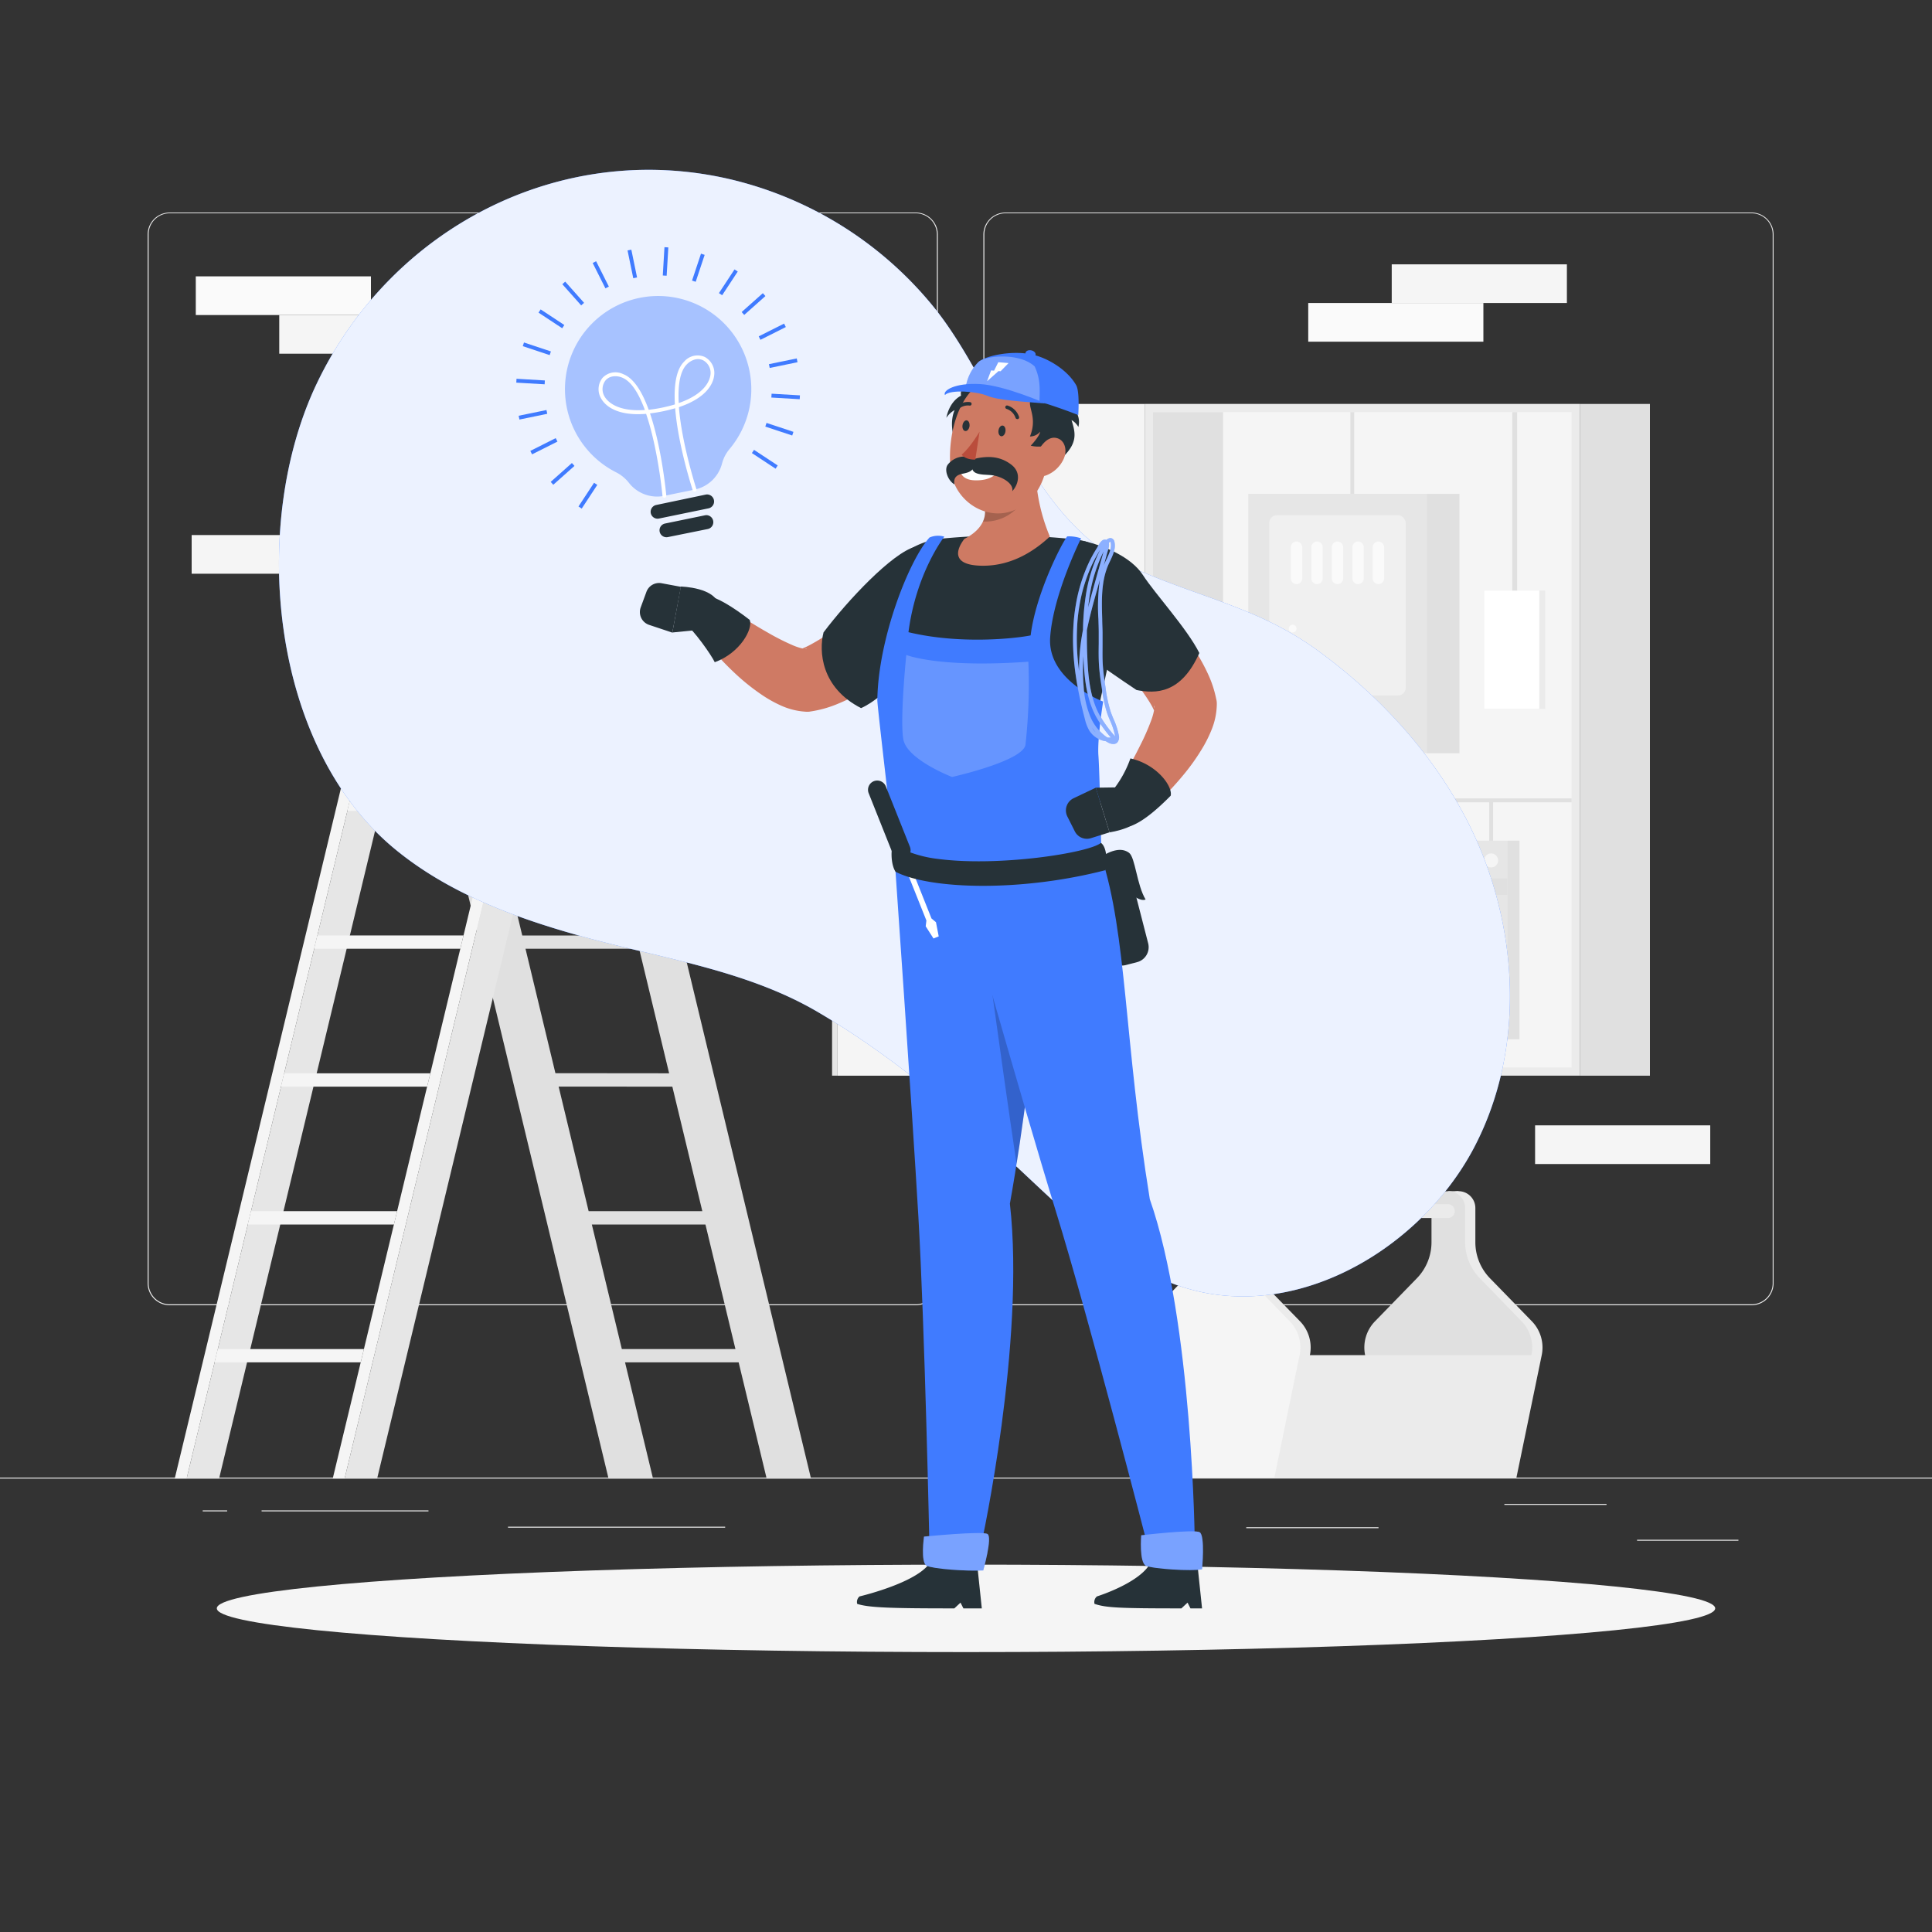 <svg xmlns="http://www.w3.org/2000/svg" viewBox="0 0 500 500"><rect x="0" y="0" width="500" height="500" fill="#333333" stroke="none"/><g id="background-complete"><rect y="382.4" width="500" height="0.25" style="fill:#ebebeb"></rect><rect x="423.67" y="398.49" width="26.23" height="0.25" style="fill:#ebebeb"></rect><rect x="322.53" y="395.24" width="34.23" height="0.25" style="fill:#ebebeb"></rect><rect x="389.33" y="389.21" width="26.44" height="0.25" style="fill:#ebebeb"></rect><rect x="67.7" y="390.89" width="43.19" height="0.25" style="fill:#ebebeb"></rect><rect x="52.46" y="390.89" width="6.33" height="0.25" style="fill:#ebebeb"></rect><rect x="131.47" y="395.11" width="56.2" height="0.25" style="fill:#ebebeb"></rect><path d="M237,337.8H43.91a5.71,5.71,0,0,1-5.7-5.71V60.66A5.71,5.71,0,0,1,43.91,55H237a5.71,5.71,0,0,1,5.71,5.71V332.09A5.71,5.71,0,0,1,237,337.8ZM43.91,55.2a5.46,5.46,0,0,0-5.45,5.46V332.09a5.46,5.46,0,0,0,5.45,5.46H237a5.47,5.47,0,0,0,5.46-5.46V60.66A5.47,5.47,0,0,0,237,55.2Z" style="fill:#ebebeb"></path><path d="M453.31,337.8H260.21a5.72,5.72,0,0,1-5.71-5.71V60.66A5.72,5.72,0,0,1,260.21,55h193.1A5.71,5.71,0,0,1,459,60.66V332.09A5.71,5.71,0,0,1,453.31,337.8ZM260.21,55.2a5.47,5.47,0,0,0-5.46,5.46V332.09a5.47,5.47,0,0,0,5.46,5.46h193.1a5.47,5.47,0,0,0,5.46-5.46V60.66a5.47,5.47,0,0,0-5.46-5.46Z" style="fill:#ebebeb"></path><rect x="296.24" y="104.53" width="112.6" height="173.85" style="fill:#ebebeb"></rect><rect x="216.76" y="104.53" width="79.49" height="173.85" transform="translate(513 382.92) rotate(180)" style="fill:#f5f5f5"></rect><rect x="215.34" y="104.53" width="1.42" height="173.85" style="fill:#e6e6e6"></rect><rect x="267.74" y="137.28" width="169.61" height="108.36" transform="translate(544 -161.08) rotate(90)" style="fill:#f5f5f5"></rect><polygon points="406.73 207.63 349.47 207.63 349.47 106.66 350.47 106.66 350.47 206.63 406.73 206.63 406.73 207.63" style="fill:#e0e0e0"></polygon><rect x="408.84" y="104.53" width="18.16" height="173.85" transform="translate(835.84 382.92) rotate(180)" style="fill:#e0e0e0"></rect><rect x="298.36" y="106.66" width="18.16" height="169.61" transform="translate(614.88 382.92) rotate(180)" style="fill:#e0e0e0"></rect><rect x="323.06" y="127.8" width="46.17" height="67.13" style="fill:#e6e6e6"></rect><rect x="328.47" y="133.33" width="35.33" height="46.65" rx="2.01" style="fill:#f0f0f0"></rect><rect x="369.23" y="127.8" width="8.48" height="67.13" transform="translate(746.94 322.74) rotate(180)" style="fill:#e0e0e0"></rect><path d="M346.14,151.17h0a1.47,1.47,0,0,1-1.47-1.47v-8.08a1.48,1.48,0,0,1,1.47-1.48h0a1.48,1.48,0,0,1,1.47,1.48v8.08A1.47,1.47,0,0,1,346.14,151.17Z" style="fill:#fafafa"></path><path d="M340.84,151.17h0a1.47,1.47,0,0,1-1.47-1.47v-8.08a1.48,1.48,0,0,1,1.47-1.48h0a1.48,1.48,0,0,1,1.47,1.48v8.08A1.47,1.47,0,0,1,340.84,151.17Z" style="fill:#fafafa"></path><path d="M335.54,151.17h0a1.47,1.47,0,0,1-1.47-1.47v-8.08a1.48,1.48,0,0,1,1.47-1.48h0a1.48,1.48,0,0,1,1.47,1.48v8.08A1.47,1.47,0,0,1,335.54,151.17Z" style="fill:#fafafa"></path><path d="M351.44,151.17h0A1.47,1.47,0,0,1,350,149.7v-8.08a1.48,1.48,0,0,1,1.47-1.48h0a1.48,1.48,0,0,1,1.47,1.48v8.08A1.47,1.47,0,0,1,351.44,151.17Z" style="fill:#fafafa"></path><path d="M356.74,151.17h0a1.47,1.47,0,0,1-1.47-1.47v-8.08a1.48,1.48,0,0,1,1.47-1.48h0a1.48,1.48,0,0,1,1.47,1.48v8.08A1.47,1.47,0,0,1,356.74,151.17Z" style="fill:#fafafa"></path><path d="M335.54,162.68a1,1,0,1,1-1-1A1,1,0,0,1,335.54,162.68Z" style="fill:#fafafa"></path><path d="M335.54,172.22a1,1,0,1,1-1-1A1,1,0,0,1,335.54,172.22Z" style="fill:#e6e6e6"></path><path d="M339.78,172.22a1,1,0,1,1-1-1A1,1,0,0,1,339.78,172.22Z" style="fill:#e6e6e6"></path><path d="M344,172.22a1,1,0,1,1-1-1A1,1,0,0,1,344,172.22Z" style="fill:#e6e6e6"></path><rect x="328.75" y="217.57" width="8.3" height="51.39" style="fill:#e6e6e6"></rect><rect x="328.75" y="227.33" width="8.3" height="4.26" style="fill:#e0e0e0"></rect><rect x="328.75" y="244.49" width="8.3" height="1.81" style="fill:#e0e0e0"></rect><rect x="337.06" y="217.57" width="3.18" height="51.39" transform="translate(677.3 486.53) rotate(180)" style="fill:#e0e0e0"></rect><path d="M334.71,222.67a1.81,1.81,0,1,1-1.8-1.8A1.81,1.81,0,0,1,334.71,222.67Z" style="fill:#f5f5f5"></path><rect x="339.35" y="217.57" width="8.3" height="51.39" style="fill:#e6e6e6"></rect><rect x="339.35" y="227.33" width="8.3" height="4.26" style="fill:#e0e0e0"></rect><rect x="339.35" y="244.49" width="8.3" height="1.81" style="fill:#e0e0e0"></rect><rect x="347.66" y="217.57" width="3.18" height="51.39" transform="translate(698.5 486.53) rotate(180)" style="fill:#e0e0e0"></rect><path d="M345.31,222.67a1.81,1.81,0,1,1-1.8-1.8A1.81,1.81,0,0,1,345.31,222.67Z" style="fill:#f5f5f5"></path><rect x="349.96" y="217.57" width="8.3" height="51.39" style="fill:#e6e6e6"></rect><rect x="349.96" y="227.33" width="8.3" height="4.26" style="fill:#e0e0e0"></rect><rect x="349.96" y="244.49" width="8.3" height="1.81" style="fill:#e0e0e0"></rect><rect x="358.26" y="217.57" width="3.18" height="51.39" transform="translate(719.7 486.53) rotate(180)" style="fill:#e0e0e0"></rect><path d="M355.91,222.67a1.81,1.81,0,1,1-1.8-1.8A1.81,1.81,0,0,1,355.91,222.67Z" style="fill:#f5f5f5"></path><rect x="360.56" y="217.57" width="8.3" height="51.39" style="fill:#e6e6e6"></rect><rect x="360.56" y="227.33" width="8.3" height="4.26" style="fill:#e0e0e0"></rect><rect x="360.56" y="244.49" width="8.3" height="1.81" style="fill:#e0e0e0"></rect><rect x="368.86" y="217.57" width="3.18" height="51.39" transform="translate(740.9 486.53) rotate(180)" style="fill:#e0e0e0"></rect><path d="M366.51,222.67a1.81,1.81,0,1,1-1.8-1.8A1.81,1.81,0,0,1,366.51,222.67Z" style="fill:#f5f5f5"></path><rect x="371.16" y="217.57" width="8.3" height="51.39" style="fill:#e6e6e6"></rect><rect x="371.16" y="227.33" width="8.3" height="4.26" style="fill:#e0e0e0"></rect><rect x="371.16" y="244.49" width="8.3" height="1.81" style="fill:#e0e0e0"></rect><rect x="379.46" y="217.57" width="3.18" height="51.39" transform="translate(762.1 486.53) rotate(180)" style="fill:#e0e0e0"></rect><path d="M377.11,222.67a1.81,1.81,0,1,1-1.8-1.8A1.81,1.81,0,0,1,377.11,222.67Z" style="fill:#f5f5f5"></path><rect x="381.76" y="217.57" width="8.3" height="51.39" style="fill:#e6e6e6"></rect><rect x="381.76" y="227.33" width="8.3" height="4.26" style="fill:#e0e0e0"></rect><rect x="381.76" y="244.49" width="8.3" height="1.81" style="fill:#e0e0e0"></rect><rect x="390.06" y="217.57" width="3.18" height="51.39" transform="translate(783.3 486.53) rotate(180)" style="fill:#e0e0e0"></rect><path d="M387.71,222.67a1.81,1.81,0,1,1-1.8-1.8A1.81,1.81,0,0,1,387.71,222.67Z" style="fill:#f5f5f5"></path><polygon points="333.41 217.57 332.41 217.57 332.41 206.63 349.97 206.63 349.97 207.63 333.41 207.63 333.41 217.57" style="fill:#e0e0e0"></polygon><rect x="343.01" y="207.13" width="1" height="10.45" style="fill:#e0e0e0"></rect><rect x="353.61" y="207.13" width="1" height="10.45" style="fill:#e0e0e0"></rect><rect x="364.21" y="207.13" width="1" height="10.45" style="fill:#e0e0e0"></rect><rect x="374.81" y="207.13" width="1" height="10.45" style="fill:#e0e0e0"></rect><rect x="385.41" y="207.13" width="1" height="10.45" style="fill:#e0e0e0"></rect><rect x="384.1" y="152.83" width="15.81" height="30.62" style="fill:#ebebeb"></rect><rect x="384.1" y="152.83" width="14.27" height="30.62" style="fill:#fff"></rect><rect x="391.38" y="106.66" width="1.26" height="46.17" style="fill:#e0e0e0"></rect><path d="M158.87,170.74H118l.83,3.45h29.41L156,206.42H126.56l.83,3.45H156.8l7.76,32.23H135.15l.7,2.87L118,170.74H106.49l51,211.91H169L144.15,279.44l.42,1.78H174l7.76,32.23H152.33l.83,3.45h29.41l7.76,32.23H160.92l.83,3.44h29.41l7.25,30.08h11.48Zm-15.13,107L136,245.54h29.41l7.76,32.23Z" style="fill:#e0e0e0"></path><polygon points="86.11 382.65 89.19 382.65 140.21 170.74 137.14 170.74 86.11 382.65" style="fill:#f5f5f5"></polygon><polygon points="97.6 382.65 89.19 382.65 140.21 170.74 148.62 170.74 97.6 382.65" style="fill:#e6e6e6"></polygon><polygon points="45.22 382.65 48.3 382.65 99.32 170.74 96.24 170.74 45.22 382.65" style="fill:#f5f5f5"></polygon><polygon points="56.7 382.65 48.3 382.65 99.32 170.74 107.73 170.74 56.7 382.65" style="fill:#e6e6e6"></polygon><polygon points="98.49 174.19 136.31 174.19 137.14 170.74 99.32 170.74 98.49 174.19" style="fill:#f5f5f5"></polygon><polygon points="89.9 209.87 127.72 209.87 128.55 206.42 90.73 206.42 89.9 209.87" style="fill:#f5f5f5"></polygon><polygon points="81.31 245.54 119.13 245.54 119.96 242.09 82.14 242.09 81.31 245.54" style="fill:#f5f5f5"></polygon><polygon points="72.72 281.22 110.54 281.22 111.37 277.77 73.55 277.77 72.72 281.22" style="fill:#f5f5f5"></polygon><polygon points="64.13 316.9 101.95 316.9 102.78 313.45 64.96 313.45 64.13 316.9" style="fill:#f5f5f5"></polygon><polygon points="55.54 352.57 93.36 352.57 94.19 349.13 56.37 349.13 55.54 352.57" style="fill:#f5f5f5"></polygon><path d="M381.82,321.49v-8.85a4.36,4.36,0,0,0-4.36-4.36h0a4.36,4.36,0,0,0-4.35,4.36v8.85a13.39,13.39,0,0,1-3.79,9.33l-10.83,11.12a9.75,9.75,0,0,0-2.56,8.76l6.52,31.7h30L399,350.7a9.75,9.75,0,0,0-2.56-8.76l-10.83-11.12A13.39,13.39,0,0,1,381.82,321.49Z" style="fill:#ebebeb"></path><rect x="374.83" y="308.28" width="2.64" height="3.35" style="fill:#ebebeb"></rect><path d="M379.18,321.49v-8.85a4.36,4.36,0,0,0-4.35-4.36h0a4.36,4.36,0,0,0-4.36,4.36v8.85a13.39,13.39,0,0,1-3.79,9.33l-10.82,11.12a9.72,9.72,0,0,0-2.57,8.76l6.53,31.7h30l6.52-31.7a9.75,9.75,0,0,0-2.56-8.76L383,330.82A13.36,13.36,0,0,1,379.18,321.49Z" style="fill:#e0e0e0"></path><path d="M374.83,311.64h-60v3.59h60a1.8,1.8,0,0,0,0-3.59Z" style="fill:#ebebeb"></path><path d="M321.81,321.49v-8.85a4.36,4.36,0,0,0-4.35-4.36h0a4.36,4.36,0,0,0-4.36,4.36v8.85a13.39,13.39,0,0,1-3.79,9.33l-10.83,11.12a9.75,9.75,0,0,0-2.56,8.76l6.52,31.7h30L339,350.7a9.75,9.75,0,0,0-2.56-8.76L325.6,330.82A13.39,13.39,0,0,1,321.81,321.49Z" style="fill:#ebebeb"></path><rect x="314.82" y="308.28" width="2.64" height="3.35" style="fill:#ebebeb"></rect><path d="M319.17,321.49v-8.85a4.36,4.36,0,0,0-4.35-4.36h0a4.35,4.35,0,0,0-4.35,4.36v8.85a13.4,13.4,0,0,1-3.8,9.33l-10.82,11.12a9.72,9.72,0,0,0-2.56,8.76l6.52,31.7h30l6.52-31.7a9.72,9.72,0,0,0-2.56-8.76L323,330.82A13.4,13.4,0,0,1,319.17,321.49Z" style="fill:#f5f5f5"></path><path d="M316.62,313.43a1.8,1.8,0,1,1-1.8-1.79A1.81,1.81,0,0,1,316.62,313.43Z" style="fill:#ebebeb"></path><polygon points="396.94 350.7 338.53 350.7 331.89 382.4 390.3 382.4 396.94 350.7" style="fill:#ebebeb"></polygon><rect x="50.67" y="71.52" width="45.33" height="10.01" style="fill:#fafafa"></rect><rect x="72.27" y="81.53" width="45.33" height="10.01" style="fill:#f5f5f5"></rect><rect x="338.57" y="78.42" width="45.33" height="10.01" style="fill:#fafafa"></rect><rect x="360.18" y="68.41" width="45.33" height="10.01" style="fill:#f5f5f5"></rect><rect x="49.6" y="138.47" width="45.33" height="10.01" style="fill:#f5f5f5"></rect><rect x="397.28" y="291.24" width="45.33" height="10.01" style="fill:#f5f5f5"></rect></g><g id="background-simple"><path d="M384.91,224.45c8.46,23.69,8.16,50.71-3.58,72.84-15,28.18-51.25,48-81.83,33.16-13.37-6.48-24.19-17.11-35.05-27.26-16.39-15.31-33.55-30-52.9-41.34-18.41-10.78-40.2-13.8-60.53-19.4-17.33-4.77-34.64-11.13-48.56-22.5C69.68,193.19,64.63,135.59,82,99.22c19.22-40.25,63-63,106.79-52.87a96.38,96.38,0,0,1,52.85,33.1c17,21.08,25,55.41,51.58,67.49,17,7.72,32.43,10.18,47.91,21.49C357.17,180.16,371,195.18,380,213A99.85,99.85,0,0,1,384.91,224.45Z" style="fill:#407BFF"></path><path d="M384.91,224.45c8.46,23.69,8.16,50.71-3.58,72.84-15,28.18-51.25,48-81.83,33.16-13.37-6.48-24.19-17.11-35.05-27.26-16.39-15.31-33.55-30-52.9-41.34-18.41-10.78-40.2-13.8-60.53-19.4-17.33-4.77-34.64-11.13-48.56-22.5C69.68,193.19,64.63,135.59,82,99.22c19.22-40.25,63-63,106.79-52.87a96.38,96.38,0,0,1,52.85,33.1c17,21.08,25,55.41,51.58,67.49,17,7.72,32.43,10.18,47.91,21.49C357.17,180.16,371,195.18,380,213A99.85,99.85,0,0,1,384.91,224.45Z" style="fill:#fff;opacity:0.9"></path></g><g id="Shadow"><ellipse id="path" cx="250" cy="416.24" rx="193.89" ry="11.32" style="fill:#f5f5f5"></ellipse></g><g id="Character"><path d="M245.21,162.28c-1.27,1.23-2.41,2.27-3.64,3.35s-2.46,2.11-3.71,3.14c-2.52,2-5.09,4-7.83,5.9a81.93,81.93,0,0,1-8.7,5.34,48.08,48.08,0,0,1-5,2.34,29.19,29.19,0,0,1-6.38,1.75l-.51.08a5.3,5.3,0,0,1-1.05,0,18.2,18.2,0,0,1-6.44-1.66,32.2,32.2,0,0,1-4.4-2.44,55.79,55.79,0,0,1-6.94-5.46c-2.08-1.92-4-3.9-5.85-6a75.58,75.58,0,0,1-5.2-6.48,4.54,4.54,0,0,1,6.12-6.45l.12.08,6.46,4.07c2.15,1.34,4.29,2.66,6.42,3.86a60.54,60.54,0,0,0,6.19,3.16,15,15,0,0,0,2.69.94c.75.18,1.39.2,1.18.09l-1.55.12a18.58,18.58,0,0,0,2.41-1.09c1-.54,2.11-1.17,3.21-1.88s2.23-1.49,3.35-2.32,2.27-1.65,3.4-2.53c2.26-1.77,4.54-3.6,6.78-5.49l3.36-2.85,3.27-2.82.16-.13a9,9,0,0,1,12.12,13.3Z" style="fill:#cf7a64"></path><path d="M184,162.69l-10,1,2.19-11.89s9.19.17,9.89,5.07Z" style="fill:#263238"></path><path d="M165.82,157.18l1.47-4a3.49,3.49,0,0,1,3.93-2.24l5,.93L174,163.72l-6-2A3.5,3.5,0,0,1,165.82,157.18Z" style="fill:#263238"></path><path d="M177.09,161.18c2.63,2.06,7,8.33,7.89,10.2,6.63-2.42,9.94-8.68,9.05-10.95-4.53-3.49-8.43-5.83-11.3-6.39C178.05,155,177.09,161.18,177.09,161.18Z" style="fill:#263238"></path><path d="M252.34,152.28c-1.47,4.92-4.69,11.81-9.6,14.65s-13.4,13.51-19.9,16.33c-10.39-5.32-10.94-14.74-9.71-19.6,6.29-8.34,17.78-20.56,23.76-22.18C242.09,140.07,246.58,148.22,252.34,152.28Z" style="fill:#263238"></path><path d="M251.18,113.39c3.41,1.41,5.44.87,5.44.87s-2-2.57-2-3.85a3.44,3.44,0,0,0,2.5,1.52c-1.56-5.49,1.84-7.67.73-9.81-2.1-4.06-9.83-4.1-9.14.28-3.2,1.69-3.79,5.73-3.79,5.73a6,6,0,0,1,2.13-2c-1.33,3.14-.67,7.59,1.63,10.93A2.68,2.68,0,0,0,251.18,113.39Z" style="fill:#263238"></path><rect x="283.82" y="222.84" width="11.11" height="27" rx="4" transform="translate(628.54 393.09) rotate(165.57)" style="fill:#263238"></rect><path d="M283.94,222.4c4.19-2.92,6.63-2.88,8.25-1.7s2,8.31,4.29,12.09C293.38,234.23,283.94,222.4,283.94,222.4Z" style="fill:#263238"></path><path d="M278.61,139.64a169.36,169.36,0,0,0-35.06-.23,19.51,19.51,0,0,0-17.44,19.45c0,17.94,4.75,44.1,7.74,71.64,27.32,9.17,50.36-.46,50.36-.46.61-6.29.27-25-1.84-36,1.55-11.36,5.48-24.36,7.71-39.44A13.19,13.19,0,0,0,278.61,139.64Z" style="fill:#263238"></path><path d="M268.05,117.92a47.53,47.53,0,0,0,3.65,20.94c-3.68,3.42-9.65,7.67-17.61,7.55s-6.64-4.18-4.51-6.95c5.7-2.88,6.07-7.1,4.67-9.65Z" style="fill:#ce7a63"></path><path d="M268.05,117.92l-13.8,11.89a5.7,5.7,0,0,1,.14,5.15,11.26,11.26,0,0,0,7.82-2.56c3.55-2.85,4.83-6.3,5.83-11.19C268,120.17,268,119.08,268.05,117.92Z" style="opacity:0.2"></path><path d="M272.52,112c-1.56,8.92-2,14.23-7.09,18.29-7.61,6.1-18.25.64-19.38-8.6-1-8.31,1.71-21.51,10.92-24A12.48,12.48,0,0,1,272.52,112Z" style="fill:#ce7a63"></path><path d="M272.26,115.05c-3.54,1-5.5.28-5.5.28s2.25-2.34,2.44-3.61a3.46,3.46,0,0,1-2.65,1.24c2.14-5.29-1-7.83.34-9.83,2.52-3.81,11.36-2.35,10.19,1.93a5.07,5.07,0,0,1,2,5.44,4.61,4.61,0,0,0-1.77-1.78c1,3.27,1.85,6-2.94,10.22A2.68,2.68,0,0,1,272.26,115.05Z" style="fill:#263238"></path><path d="M248.39,121.16a66.47,66.47,0,0,1,10.61-.25c-1,2-2.81,3.53-6.81,3.39S248.39,121.16,248.39,121.16Z" style="fill:#fff"></path><path d="M251.47,118.92c-.06,3-.12,3.85,4.5,4,3.25.13,6.49,2.27,6,4.19,1.42-1.45,2.52-4.64-.12-6.76C258.94,118.05,255.64,117.8,251.47,118.92Z" style="fill:#263238"></path><path d="M252.41,118.93c-.11,2.95-1.41,3.29-3.33,3.68s-2.27,1.35-2.08,2.75c-1.69-1-2.76-3.83-1.68-5.16A5.48,5.48,0,0,1,252.41,118.93Z" style="fill:#263238"></path><path d="M275.22,118.89a8.23,8.23,0,0,1-4.44,4.13c-2.48.89-3.66-1.55-2.93-4.22.67-2.41,2.75-5.77,5.22-5.5S276.39,116.48,275.22,118.89Z" style="fill:#ce7a63"></path><path d="M260.21,111.66c-.11.77-.61,1.32-1.11,1.24s-.81-.76-.69-1.53.61-1.31,1.11-1.23S260.33,110.9,260.21,111.66Z" style="fill:#263238"></path><path d="M250.91,110.32c-.12.76-.62,1.31-1.12,1.23s-.81-.76-.69-1.52.61-1.32,1.11-1.24S251,109.55,250.91,110.32Z" style="fill:#263238"></path><path d="M253.51,111.72s-2.41,4.12-4.64,5.94c1.16,1.47,3.54,1.27,3.54,1.27Z" style="fill:#ba4d3c"></path><path d="M263.23,108.45a.37.37,0,0,0,.23,0,.45.45,0,0,0,.27-.57,4.55,4.55,0,0,0-3-2.93.45.45,0,0,0-.55.33.46.46,0,0,0,.33.55h0a3.65,3.65,0,0,1,2.32,2.34A.45.45,0,0,0,263.23,108.45Z" style="fill:#263238"></path><path d="M247.44,106.23a.45.45,0,0,0,.41-.13,3.59,3.59,0,0,1,3.06-1.14.44.44,0,0,0,.53-.35.46.46,0,0,0-.36-.54,4.48,4.48,0,0,0-3.88,1.4.46.46,0,0,0,0,.64A.57.57,0,0,0,247.44,106.23Z" style="fill:#263238"></path><path d="M261.36,311.5c7.32-40.84,10.37-90.09,10.37-90.09l-40.3-.61s4.64,66.37,6.25,94.17c1.67,28.91,2.84,84.53,2.84,84.53H254S265.42,347.24,261.36,311.5Z" style="fill:#407BFF"></path><path d="M253.45,232.54s5.3,39.64,9.64,68.71c3.86-24.43,6.31-50.1,7.58-65.54Z" style="opacity:0.2"></path><path d="M222.45,413.15s18.07-4.23,18.86-10.4l11.52,1.5,1.26,12h-4.76l-.75-1.49-1.6,1.49c-16.16,0-22.15-.17-25.14-1.17A1.9,1.9,0,0,1,222.45,413.15Z" style="fill:#263238"></path><path d="M254.46,406.42c-4.32.25-13-.38-14.64-1.21s-.69-7.54-.69-7.54,15.11-1.5,16.44-.67S254.46,406.42,254.46,406.42Z" style="fill:#407BFF"></path><path d="M254.46,406.42c-4.32.25-13-.38-14.64-1.21s-.69-7.54-.69-7.54,15.11-1.5,16.44-.67S254.46,406.42,254.46,406.42Z" style="fill:#fff;opacity:0.3"></path><path d="M297.57,310.35c-6.65-41.07-5.92-68.52-12.57-88.76l-38.59-.53s18.41,65.17,26.81,92.3,23.65,86.14,23.65,86.14h12.34S308.71,342.12,297.57,310.35Z" style="fill:#407BFF"></path><path d="M283.89,413.15s13.63-4.23,14.42-10.4l11.52,1.5,1.26,12h-3l-.75-1.49-1.6,1.49c-16.16,0-19.49-.17-22.48-1.17A1.9,1.9,0,0,1,283.89,413.15Z" style="fill:#263238"></path><path d="M311.09,406.13c-2.66.54-12.7-.09-14.51-.92s-1.23-7.88-1.23-7.88,13.66-1.62,15.12-.79S311.09,406.13,311.09,406.13Z" style="fill:#407BFF"></path><path d="M311.09,406.13c-2.66.54-12.7-.09-14.51-.92s-1.23-7.88-1.23-7.88,13.66-1.62,15.12-.79S311.09,406.13,311.09,406.13Z" style="fill:#fff;opacity:0.3"></path><path d="M231.43,220.8c-.39-4.52-4.23-36.59-4.38-39.53.19-16,8.23-36.33,13.5-42.16a5.55,5.55,0,0,1,3.84-.22s-7.28,9.28-9.28,24.72c13.39,3.22,27.84,1.61,31.62.83,1.32-10.77,8-23.77,9.46-25.62a9.29,9.29,0,0,1,3.59.51s-7.26,14.52-8,25.67,13.71,16.56,13.71,16.56-1.55,9.66-1.22,14,.78,26,.78,26S250.2,227.26,231.43,220.8Z" style="fill:#407BFF"></path><polygon points="241.07 237.7 234.3 220.71 233.64 220.97 232.97 221.24 239.75 238.23 239.57 239.73 241.59 242.88 242.26 242.61 242.94 242.34 242.23 238.67 241.07 237.7" style="fill:#fff"></polygon><path d="M234.15,222.27h0a2.4,2.4,0,0,1-3.1-1.34l-6.24-15.65a2.4,2.4,0,0,1,1.34-3.11h0a2.4,2.4,0,0,1,3.1,1.34l6.24,15.65A2.4,2.4,0,0,1,234.15,222.27Z" style="fill:#263238"></path><path d="M231.21,218.61c-.66.67-.77,5,.56,7,8.91,4.59,32.4,5.26,54.31-.41.53-2.57.32-6-1.16-7.07-3,2.56-26.21,6.23-42.09,4.17A31.22,31.22,0,0,1,231.21,218.61Z" style="fill:#263238"></path><path d="M234.55,169.5s8.34,3.42,31.59,1.75a143.29,143.29,0,0,1-.75,21.5c-.67,4.25-19,8.33-19,8.33s-11.69-4.5-12.61-9.75S234.55,169.5,234.55,169.5Z" style="fill:#fff;opacity:0.2"></path><path d="M279.05,107.41c-8.36-3.25-19.38-6.77-29.19-6.56a11.72,11.72,0,0,1,3.43-7.23c2-1.62,8.66-3,13.85-1.87,4.11.92,9.13,4,11.37,7.93C279.48,101.38,279.05,107.41,279.05,107.41Z" style="fill:#407BFF"></path><path d="M267.77,94.83c-3.92-3.6-12.51-2.83-14.48-1.21a11.72,11.72,0,0,0-3.43,7.23c6.23-.13,12.94,1.24,19.15,3.09C269.11,100.62,269.29,98.15,267.77,94.83Z" style="fill:#fff;opacity:0.3"></path><path d="M270.67,104.44c-5.91-.52-12.32-.81-15.12-2s-9.66-1.67-11-.21c-.62-1.13,2.53-3.18,9-2.84S270.67,104.44,270.67,104.44Z" style="fill:#407BFF"></path><polygon points="261.02 93.96 258.36 93.74 257.26 95.93 256.49 95.86 255.46 98.66 258.41 96.04 258.95 96.08 261.02 93.96" style="fill:#fff"></polygon><path d="M268,91.87c-.1.5-.78.78-1.5.63s-1.21-.7-1.1-1.2.78-.78,1.5-.63S268.14,91.36,268,91.87Z" style="fill:#407BFF"></path><path d="M291,146.62c1.3,1.21,2.41,2.28,3.55,3.46s2.24,2.34,3.34,3.53c2.17,2.41,4.3,4.87,6.31,7.5a81.77,81.77,0,0,1,5.81,8.4,48.82,48.82,0,0,1,2.61,4.9,28.66,28.66,0,0,1,2.09,6.28l.11.5a4.67,4.67,0,0,1,.09,1,18.07,18.07,0,0,1-1.3,6.53,33.41,33.41,0,0,1-2.2,4.52,54.78,54.78,0,0,1-5.08,7.23,83.12,83.12,0,0,1-5.63,6.17,78.66,78.66,0,0,1-6.19,5.54,4.53,4.53,0,0,1-6.77-5.76l.07-.12,3.72-6.68c1.22-2.22,2.42-4.42,3.5-6.61a59.89,59.89,0,0,0,2.82-6.36,15.79,15.79,0,0,0,.8-2.74c.14-.76.12-1.39,0-1.18l.2,1.54a17.82,17.82,0,0,0-1.21-2.35c-.6-1-1.29-2-2.06-3.1s-1.61-2.14-2.49-3.22-1.78-2.18-2.72-3.26c-1.89-2.16-3.84-4.33-5.85-6.47l-3-3.2-3-3.11-.15-.15A9,9,0,0,1,291,146.62Z" style="fill:#cf7a64"></path><path d="M293.67,203.71l-10.08.14,3.55,11.56s9.12-1.23,9.24-6.18Z" style="fill:#263238"></path><path d="M276.23,211.31l1.93,3.84a3.49,3.49,0,0,0,4.16,1.77l4.82-1.51-3.55-11.56-5.74,2.73A3.5,3.5,0,0,0,276.23,211.31Z" style="fill:#263238"></path><path d="M287.36,205.28a28.28,28.28,0,0,0,5.19-9c6.89,1.52,11,7.28,10.42,9.65-4,4.06-7.58,6.9-10.34,7.83C288.71,211.72,287.36,205.28,287.36,205.28Z" style="fill:#263238"></path><path d="M280.65,140.05c5,1.2,12.05,4,15.14,8.78s11.43,13.84,14.6,20.17c-4.75,10.66-11.34,10.54-16.25,9.58-8.67-5.83-19.84-13.07-20-19.25C274,153.94,276.91,146,280.65,140.05Z" style="fill:#263238"></path><path d="M288.09,192.55a2.91,2.91,0,0,1-1.33-.39l-.56-.33a6.05,6.05,0,0,1-4.25-2.69,10.56,10.56,0,0,1-1.17-3c-2.43-9.16-3.39-16.71-3-23.75h0a48.12,48.12,0,0,1,.66-5.95,42.26,42.26,0,0,1,3-10.05,34,34,0,0,1,2.48-4.62l.19-.35c.49-.89,1-1.63,1.59-1.74a1.27,1.27,0,0,1,.64.05,1.72,1.72,0,0,1,.87-.46,1,1,0,0,1,.84.27,1.25,1.25,0,0,1,.38.76c.36,1.73-.4,3.32-1.13,4.87-.14.3-.29.6-.42.9-1.93,4.35-1.78,9.34-1.63,14.17,0,1.16.08,2.32.09,3.47,0,1,0,1.94,0,2.91,0,1.76-.05,3.59.06,5.37.13,2,.43,4.09.73,6.08a35,35,0,0,0,1.29,6.06c.23.68.51,1.36.78,2a18.1,18.1,0,0,1,1.36,4.24,2.07,2.07,0,0,1-.47,1.85A1.44,1.44,0,0,1,288.09,192.55Zm-1.53-1.68a4.82,4.82,0,0,0,.93,0,33,33,0,0,1-3.79-5.31c-2.68-4.91-3.11-10.7-3.31-15.74a.43.43,0,0,1,0,0,51.3,51.3,0,0,0,.06,7.84,24.44,24.44,0,0,0,1.73,7.82A12.33,12.33,0,0,0,286.56,190.87Zm-5.28-27.77c0,2.35,0,4.61.11,6.68.19,4.93.62,10.58,3.19,15.3a32.78,32.78,0,0,0,4,5.49.2.2,0,0,1,0-.07,16.87,16.87,0,0,0-1.29-4c-.28-.67-.57-1.37-.81-2.08a35.64,35.64,0,0,1-1.32-6.23c-.31-2-.62-4.09-.75-6.17-.11-1.82-.09-3.66-.06-5.45,0-1,0-1.92,0-2.88,0-1.14-.05-2.3-.08-3.45a48.77,48.77,0,0,1,.39-10.26l-.76,2.75C282.94,156.11,282,159.58,281.28,163.1Zm1.33,25.2.18.31a4.43,4.43,0,0,0,.76.91A14.57,14.57,0,0,1,282.61,188.3Zm2.1-46a35.39,35.39,0,0,0-2.37,4.44,41.31,41.31,0,0,0-2.95,9.81,46.41,46.41,0,0,0-.64,5.83h0a60.66,60.66,0,0,0,.51,11.27,52.91,52.91,0,0,1,.47-7.34c.15-1.12.34-2.23.55-3.33a65.5,65.5,0,0,1,.65-8.35A39.87,39.87,0,0,1,284.71,142.32Zm.9.44a38.89,38.89,0,0,0-3.69,12c-.12.81-.22,1.62-.3,2.42.42-1.61.86-3.19,1.29-4.77Zm1.36-2.29a2.94,2.94,0,0,1-.07,1.38l-1.26,4.54c.1-.26.2-.51.32-.77s.28-.61.43-.92c.66-1.4,1.34-2.84,1.06-4.24,0-.17-.07-.22-.09-.23S287.13,140.3,287,140.47Z" style="fill:#407BFF"></path><path d="M288.09,192.55a2.91,2.91,0,0,1-1.33-.39l-.56-.33a6.05,6.05,0,0,1-4.25-2.69,10.56,10.56,0,0,1-1.17-3c-2.43-9.16-3.39-16.71-3-23.75h0a48.12,48.12,0,0,1,.66-5.95,42.26,42.26,0,0,1,3-10.05,34,34,0,0,1,2.48-4.62l.19-.35c.49-.89,1-1.63,1.59-1.74a1.27,1.27,0,0,1,.64.05,1.72,1.72,0,0,1,.87-.46,1,1,0,0,1,.84.27,1.25,1.25,0,0,1,.38.76c.36,1.73-.4,3.32-1.13,4.87-.14.3-.29.6-.42.9-1.93,4.35-1.78,9.34-1.63,14.17,0,1.16.08,2.32.09,3.47,0,1,0,1.94,0,2.91,0,1.76-.05,3.59.06,5.37.13,2,.43,4.09.73,6.08a35,35,0,0,0,1.29,6.06c.23.68.51,1.36.78,2a18.1,18.1,0,0,1,1.36,4.24,2.07,2.07,0,0,1-.47,1.85A1.44,1.44,0,0,1,288.09,192.55Zm-1.53-1.68a4.82,4.82,0,0,0,.93,0,33,33,0,0,1-3.79-5.31c-2.68-4.91-3.11-10.7-3.31-15.74a.43.43,0,0,1,0,0,51.3,51.3,0,0,0,.06,7.84,24.44,24.44,0,0,0,1.73,7.82A12.33,12.33,0,0,0,286.56,190.87Zm-5.28-27.77c0,2.35,0,4.61.11,6.68.19,4.93.62,10.58,3.19,15.3a32.78,32.78,0,0,0,4,5.49.2.2,0,0,1,0-.07,16.87,16.87,0,0,0-1.29-4c-.28-.67-.57-1.37-.81-2.08a35.64,35.64,0,0,1-1.32-6.23c-.31-2-.62-4.09-.75-6.17-.11-1.82-.09-3.66-.06-5.45,0-1,0-1.92,0-2.88,0-1.14-.05-2.3-.08-3.45a48.77,48.77,0,0,1,.39-10.26l-.76,2.75C282.94,156.11,282,159.58,281.28,163.1Zm1.33,25.2.18.31a4.43,4.43,0,0,0,.76.91A14.57,14.57,0,0,1,282.61,188.3Zm2.1-46a35.39,35.39,0,0,0-2.37,4.44,41.31,41.31,0,0,0-2.95,9.81,46.41,46.41,0,0,0-.64,5.83h0a60.66,60.66,0,0,0,.51,11.27,52.91,52.91,0,0,1,.47-7.34c.15-1.12.34-2.23.55-3.33a65.5,65.5,0,0,1,.65-8.35A39.87,39.87,0,0,1,284.71,142.32Zm.9.44a38.89,38.89,0,0,0-3.69,12c-.12.81-.22,1.62-.3,2.42.42-1.61.86-3.19,1.29-4.77Zm1.36-2.29a2.94,2.94,0,0,1-.07,1.38l-1.26,4.54c.1-.26.2-.51.32-.77s.28-.61.43-.92c.66-1.4,1.34-2.84,1.06-4.24,0-.17-.07-.22-.09-.23S287.13,140.3,287,140.47Z" style="fill:#fff;opacity:0.4"></path></g><g id="Bulb"><path d="M193.94,95.86a24.11,24.11,0,1,0-34.52,26.36,9.76,9.76,0,0,1,3.3,2.68h0a9.27,9.27,0,0,0,9.22,3.42l7.81-1.61a9.27,9.27,0,0,0,7.12-6.79h0a9.61,9.61,0,0,1,1.95-3.73A24.07,24.07,0,0,0,193.94,95.86Z" style="fill:#407BFF;opacity:0.4"></path><path d="M183.36,131.56l-12.82,2.64a1.8,1.8,0,0,1-2.12-1.39h0a1.81,1.81,0,0,1,1.4-2.12L182.64,128a1.81,1.81,0,0,1,2.12,1.4h0A1.81,1.81,0,0,1,183.36,131.56Z" style="fill:#263238"></path><path d="M183.17,136.91,172.84,139a1.8,1.8,0,0,1-2.12-1.4h0a1.79,1.79,0,0,1,1.39-2.11l10.33-2.13a1.8,1.8,0,0,1,2.12,1.39h0A1.8,1.8,0,0,1,183.17,136.91Z" style="fill:#263238"></path><path d="M179.85,127.2a.5.5,0,0,1-.57-.33c-.24-.71-3.81-11.77-4.55-21.22a40,40,0,0,1-6.51,1.34c3.06,9,4.15,20.54,4.22,21.29a.5.5,0,0,1-.45.54.49.49,0,0,1-.54-.45c0-.18-1.16-12.27-4.24-21.27-7.89.65-10.68-2.35-11.56-3.84a4.7,4.7,0,0,1,.26-5.44,4.56,4.56,0,0,1,5.36-1c2.81,1.07,5,4.75,6.61,9.23q1.58-.17,3.42-.54c1.24-.26,2.36-.54,3.36-.85-.27-4.77.26-9,2.42-11.1a4.57,4.57,0,0,1,5.33-1.17,4.71,4.71,0,0,1,2.4,4.89c-.23,1.72-1.61,5.58-9.11,8.09.74,9.49,4.47,21,4.53,21.22a.51.51,0,0,1-.32.63ZM180,93a4.58,4.58,0,0,0-2.2,1.25c-1.89,1.84-2.38,5.67-2.14,10.06,7-2.43,8-6,8.19-7.19A3.7,3.7,0,0,0,182,93.26,3,3,0,0,0,180,93Zm-21.56,4.45a3,3,0,0,0-1.73,1,3.7,3.7,0,0,0-.18,4.28c.61,1,3,3.89,10.36,3.37-1.51-4.13-3.47-7.45-5.94-8.4A4.49,4.49,0,0,0,158.41,97.45Z" style="fill:#fff"></path><rect x="168.57" y="67.17" width="7.34" height="1" transform="translate(94.51 235.6) rotate(-86.61)" style="fill:#407BFF"></rect><rect x="177.05" y="68.78" width="7.34" height="1" transform="translate(57.95 218.9) rotate(-71.6)" style="fill:#407BFF"></rect><rect x="184.81" y="72.56" width="7.34" height="1" transform="translate(23.89 190.4) rotate(-56.67)" style="fill:#407BFF"></rect><rect x="148.47" y="127.79" width="7.34" height="1" transform="translate(-38.64 184.91) rotate(-56.67)" style="fill:#407BFF"></rect><rect x="191.35" y="78.19" width="7.34" height="1" transform="translate(-2.99 149.53) rotate(-41.66)" style="fill:#407BFF"></rect><rect x="141.93" y="122.14" width="7.34" height="1" transform="translate(-44.7 127.8) rotate(-41.66)" style="fill:#407BFF"></rect><rect x="196.19" y="85.34" width="7.35" height="1" transform="translate(-17.26 98.96) rotate(-26.7)" style="fill:#407BFF"></rect><rect x="137.09" y="114.99" width="7.35" height="1" transform="translate(-36.89 75.56) rotate(-26.7)" style="fill:#407BFF"></rect><rect x="199.02" y="93.49" width="7.35" height="1" transform="translate(-14.8 42.87) rotate(-11.65)" style="fill:#407BFF"></rect><rect x="134.26" y="106.84" width="7.35" height="1" transform="translate(-18.84 30.07) rotate(-11.65)" style="fill:#407BFF"></rect><rect x="202.82" y="98.92" width="1" height="7.35" transform="translate(88.99 299.56) rotate(-86.64)" style="fill:#407BFF"></rect><rect x="136.81" y="95.06" width="1" height="7.35" transform="translate(30.7 230.03) rotate(-86.64)" style="fill:#407BFF"></rect><rect x="201.19" y="107.4" width="1" height="7.34" transform="translate(32.7 267.46) rotate(-71.62)" style="fill:#407BFF"></rect><rect x="138.43" y="86.59" width="1" height="7.34" transform="translate(9.47 193.65) rotate(-71.62)" style="fill:#407BFF"></rect><rect x="197.43" y="115.17" width="1" height="7.34" transform="translate(-10.24 218.68) rotate(-56.6)" style="fill:#407BFF"></rect><rect x="142.2" y="78.83" width="1" height="7.34" transform="translate(-4.72 156.23) rotate(-56.6)" style="fill:#407BFF"></rect><rect x="147.84" y="72.29" width="1" height="7.34" transform="translate(-12.96 117.87) rotate(-41.68)" style="fill:#407BFF"></rect><rect x="154.98" y="67.45" width="1" height="7.34" transform="translate(-15.38 77.38) rotate(-26.68)" style="fill:#407BFF"></rect><rect x="163.14" y="64.61" width="1" height="7.35" transform="translate(-10.42 34.47) rotate(-11.65)" style="fill:#407BFF"></rect></g></svg>